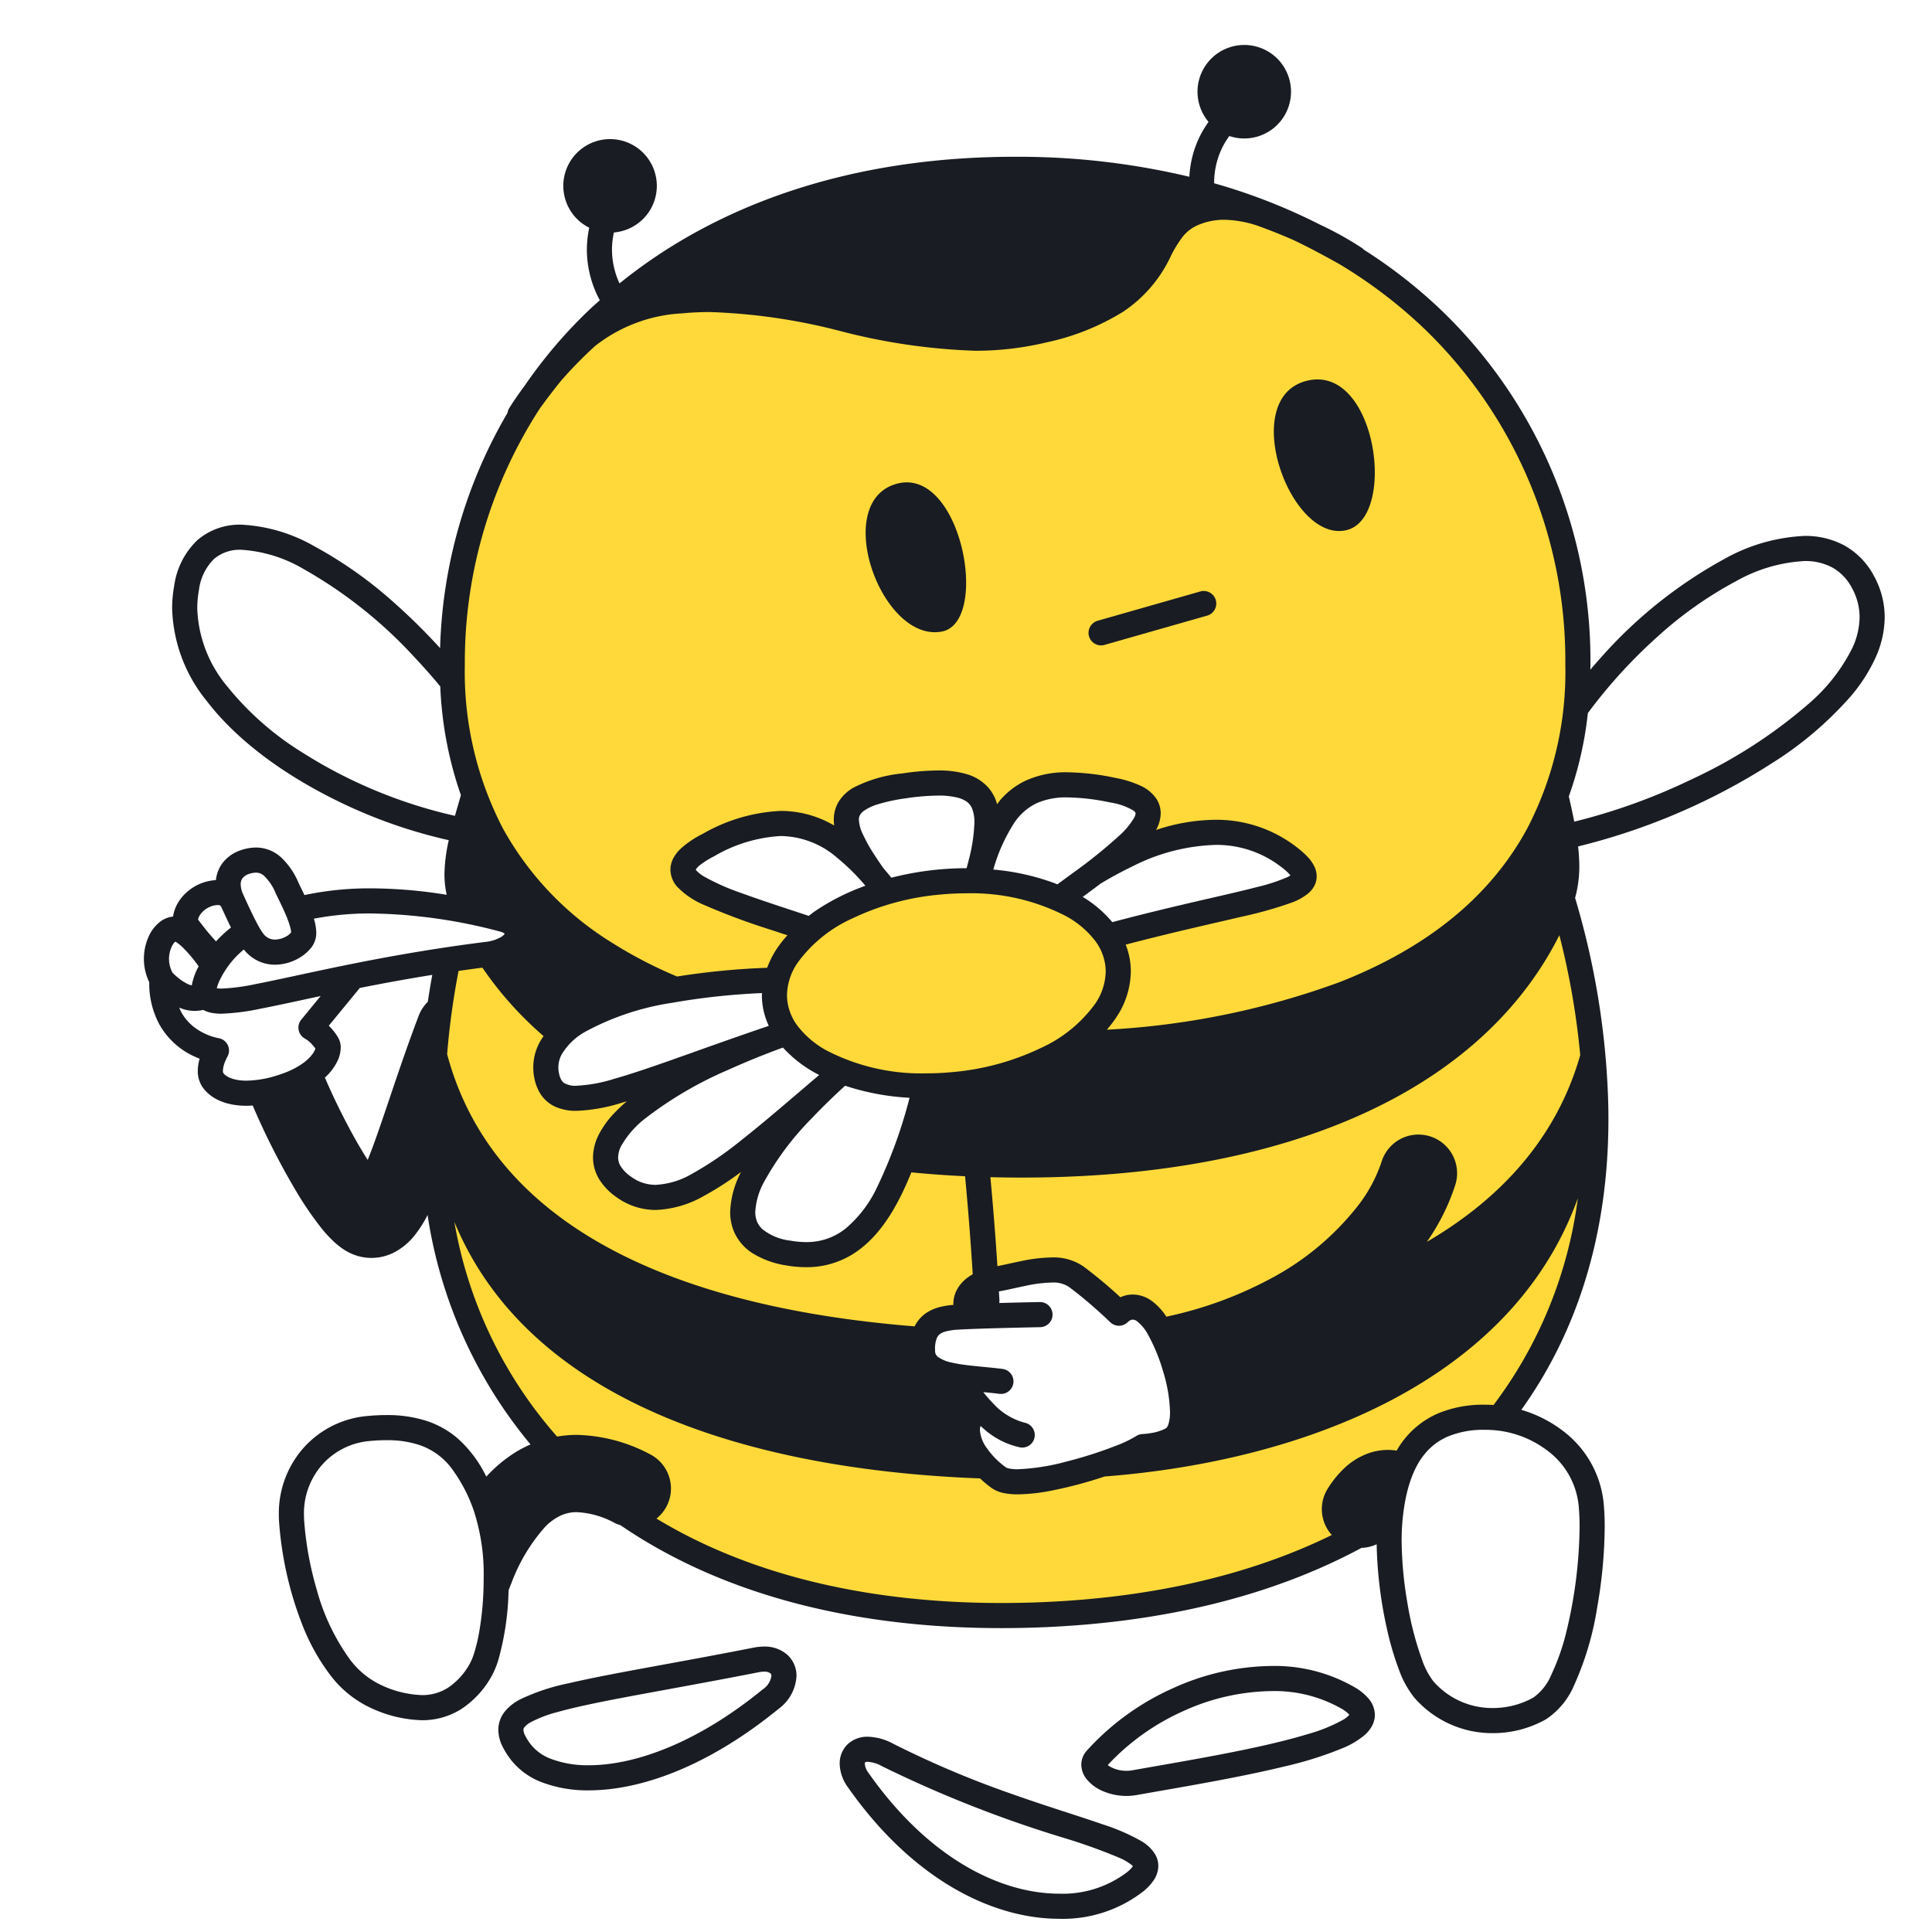 <svg xmlns="http://www.w3.org/2000/svg" width="200" height="200" fill="none"><path fill="#FFD93A" d="M165.174 113.847a81.42 81.42 0 0 0-5.844-27.644 36.455 36.455 0 0 0 4.013-17.39c0-27.07-20.773-51.285-58.262-51.285-37.49 0-58.263 24.216-58.263 51.284a36.74 36.74 0 0 0 3.698 16.757 80.645 80.645 0 0 0-2.893 8.63c1.43.268 2.896.575 4.43.967 2.505.64 1.908 3.183-1.664 3.634-1.384.175-2.72.359-4.007.552a78.649 78.649 0 0 0-1.614 18.073c.964 32.456 25.224 50.862 61.949 49.771 14.557-.433 26.91-3.805 36.459-9.74 1.2-6.706 4.2-10.831 12.036-10.637 6.817-8.615 10.355-19.742 9.962-32.972Zm-49.937-32.04c6.353 1.281 3.503 4.394-2.102 8.64 8.706-5.257 15.421-5.448 20.262-1.751 5.11 3.904-2.201 3.786-18.772 8.248-1.266-1.75-3-3.105-5.003-3.911a23.178 23.178 0 0 0-8.5-1.831c2.514-9.021 5.505-11.133 14.115-9.396ZM73.356 87.47c6.902-3.593 11.63-3.033 17.02 3.141-3.846-5.532-4.431-8.15 3.198-9.256 9.247-1.342 9.705 1.854 7.484 9.843a29.747 29.747 0 0 0-9.275 1.14 21.898 21.898 0 0 0-7.817 3.925c-10.52-3.503-17.269-5.327-10.61-8.793Zm8.215 42.237c-8.418-1.505-4.66-9.341 4.74-18.001-10.48 8.897-16.62 14.79-21.742 11.16-5.563-3.943 1.662-10.356 15.997-15.628-15.45 5.193-22.877 9.123-23.957 4.199-.897-4.09 4.032-7.406 13.324-9.008 3.454-.569 6.944-.9 10.444-.989a6.478 6.478 0 0 0-.194 1.994 6.648 6.648 0 0 0 1.311 3.466 12.296 12.296 0 0 0 5.677 4.024 24.576 24.576 0 0 0 8.68 1.475c-2.968 11.047-6.23 18.746-14.28 17.308Zm40.752 18.657s-1.94.82-7.88 3.127a22.29 22.29 0 0 1-10.316 1.668l-4.173-4.358 1.753-2.499-2.044-3.539c-2.416-.52-4.186-1.262-3.624-4.291.248-1.334 2.957-1.837 2.957-1.837a2.876 2.876 0 0 1 .516-2.611c.996-1.076 4.421-1.964 8.169-2.311s4.935 1.331 6.509 2.806c1.574 1.476 2.794.846 2.794.846s2.427 1.106 4.336 5.743c1.91 4.637 1.003 7.256 1.003 7.256Z"/><g fill="#191C22"><path d="M190.954 56.48a8.48 8.48 0 0 0-4.162-1.001 18.635 18.635 0 0 0-8.268 2.374 47.427 47.427 0 0 0-12.739 10.152 56.6 56.6 0 0 0-1.156 1.323c.002-.173.014-.34.013-.515a50.308 50.308 0 0 0-15.474-36.733 51.917 51.917 0 0 0-8.002-6.244 1.23 1.23 0 0 0-.132-.136 35.655 35.655 0 0 0-4.458-2.48 60.385 60.385 0 0 0-10.888-4.248 8.27 8.27 0 0 1 .876-3.762c.202-.394.433-.772.693-1.13a4.84 4.84 0 1 0-2.15-1.464c-.323.452-.612.927-.864 1.423a10.718 10.718 0 0 0-1.121 4.26 76.425 76.425 0 0 0-18.042-2.07c-17.154-.005-30.962 5.018-40.949 13.11a8.372 8.372 0 0 1-.779-3.485 8.496 8.496 0 0 1 .199-1.79 4.84 4.84 0 1 0-2.552-.49 10.898 10.898 0 0 0-.247 2.28c.01 1.826.47 3.622 1.339 5.23-.368.33-.743.656-1.099.996a49.713 49.713 0 0 0-6.705 7.887 32.24 32.24 0 0 0-1.566 2.273c-.093.15-.154.319-.179.493a50.917 50.917 0 0 0-6.983 24.36 62.128 62.128 0 0 0-4.761-4.704 43.338 43.338 0 0 0-8.238-5.829 16.876 16.876 0 0 0-7.553-2.245 6.726 6.726 0 0 0-4.538 1.567 7.992 7.992 0 0 0-2.43 4.724c-.146.785-.22 1.582-.22 2.38a15.82 15.82 0 0 0 3.575 9.57c3.28 4.292 8.347 7.84 13.75 10.46a51.935 51.935 0 0 0 11.312 3.96 16.893 16.893 0 0 0-.445 3.53c0 .714.077 1.426.23 2.123a49.846 49.846 0 0 0-7.824-.667 32.424 32.424 0 0 0-6.9.695c-.274-.58-.524-1.072-.606-1.253a7.704 7.704 0 0 0-1.843-2.678 3.863 3.863 0 0 0-2.575-.99c-.5.005-.996.088-1.47.246a3.953 3.953 0 0 0-1.983 1.354 3.58 3.58 0 0 0-.69 1.772c-1.06.06-2.071.46-2.886 1.14-.465.38-.85.848-1.136 1.377a4.048 4.048 0 0 0-.416 1.258 2.656 2.656 0 0 0-1.244.466 3.968 3.968 0 0 0-1.32 1.698 5.641 5.641 0 0 0-.452 2.228c.002.83.191 1.65.553 2.398a8.957 8.957 0 0 0 1.045 4.366 7.892 7.892 0 0 0 3.563 3.297c.214.101.415.185.609.26a4.663 4.663 0 0 0-.192 1.258c-.01.563.141 1.118.436 1.597.79 1.223 2.39 2.02 4.617 2.019.203 0 .419-.015.633-.029a74.614 74.614 0 0 0 4.485 8.849 34.322 34.322 0 0 0 2.63 3.848c.427.538.896 1.04 1.402 1.504.282.254.582.487.899.696.418.276.872.494 1.35.646.494.156 1.01.235 1.528.236a5.182 5.182 0 0 0 2.164-.48 6.526 6.526 0 0 0 2.364-1.933c.446-.573.84-1.185 1.177-1.828.036-.067.067-.144.102-.213a48.352 48.352 0 0 0 10.66 23.763 11.91 11.91 0 0 0-1.64.86 14.526 14.526 0 0 0-2.94 2.474 12.71 12.71 0 0 0-2.964-3.96 9.405 9.405 0 0 0-3.244-1.818 13.19 13.19 0 0 0-4.138-.597c-.669 0-1.37.036-2.106.109a10.02 10.02 0 0 0-6.289 3.092 10.202 10.202 0 0 0-2.734 7.099c0 .244.008.492.023.743a36.489 36.489 0 0 0 2.364 10.561 21.62 21.62 0 0 0 2.82 5.155 11.18 11.18 0 0 0 4.324 3.563 13.265 13.265 0 0 0 5.254 1.266 7.548 7.548 0 0 0 4.045-1.119 9.659 9.659 0 0 0 3.093-3.262c.346-.6.619-1.24.812-1.905a28.714 28.714 0 0 0 1.046-7.158c.097-.246.192-.5.29-.736a18.339 18.339 0 0 1 3.49-5.83 5.525 5.525 0 0 1 1.618-1.176 3.941 3.941 0 0 1 1.674-.351 9.019 9.019 0 0 1 3.943 1.136c.188.088.382.162.581.22 10.19 6.976 23.639 10.648 39.409 10.647 1.024 0 2.059-.015 3.103-.046 13.31-.396 24.86-3.231 34.185-8.259a4.045 4.045 0 0 0 1.57-.374 44.05 44.05 0 0 0 1.091 8.867c.304 1.38.705 2.737 1.198 4.062a10.082 10.082 0 0 0 1.607 2.944 10.685 10.685 0 0 0 8.139 3.679c1.921.003 3.81-.49 5.485-1.43a7.834 7.834 0 0 0 2.888-3.456 31.149 31.149 0 0 0 2.409-8.048 49.87 49.87 0 0 0 .791-8.421 24.986 24.986 0 0 0-.114-2.508 10.685 10.685 0 0 0-4.186-7.409 13.115 13.115 0 0 0-4.333-2.197c5.857-8.16 9.027-18.334 9.018-30.122 0-.666-.01-1.338-.031-2.015a81.976 81.976 0 0 0-3.419-20.856c.299-1.085.445-2.206.436-3.331a18.556 18.556 0 0 0-.126-2 66.422 66.422 0 0 0 20.045-8.6 36.922 36.922 0 0 0 8.223-6.992 17.126 17.126 0 0 0 2.517-3.933c.611-1.319.936-2.752.955-4.205a8.828 8.828 0 0 0-1.088-4.228 7.754 7.754 0 0 0-3.061-3.184ZM49.613 168.905c-.122.714-.287 1.42-.496 2.115-.13.459-.314.902-.547 1.319a7.074 7.074 0 0 1-2.244 2.408 4.921 4.921 0 0 1-2.675.728 10.707 10.707 0 0 1-4.212-1.047 8.607 8.607 0 0 1-3.3-2.761 22.256 22.256 0 0 1-3.353-7.115 34.165 34.165 0 0 1-1.302-7.182 9.309 9.309 0 0 1-.018-.582 7.592 7.592 0 0 1 2.026-5.316 7.42 7.42 0 0 1 4.653-2.287c.66-.066 1.277-.098 1.85-.097a10.6 10.6 0 0 1 3.328.468 6.948 6.948 0 0 1 3.325 2.316 16.078 16.078 0 0 1 2.413 4.554 21.205 21.205 0 0 1 1.007 7.028 32.147 32.147 0 0 1-.455 5.451Zm6.244-126.58a64.209 64.209 0 0 1 2.226-2.913 43.958 43.958 0 0 1 3.522-3.596 15.878 15.878 0 0 1 8.935-3.372 31.36 31.36 0 0 1 2.974-.14c4.558.154 9.084.815 13.495 1.972a63.244 63.244 0 0 0 13.923 2.033 31.22 31.22 0 0 0 7.385-.862 24.826 24.826 0 0 0 7.983-3.199 14.04 14.04 0 0 0 4.892-5.712c.352-.726.775-1.414 1.261-2.057a4.078 4.078 0 0 1 1.73-1.247 6.813 6.813 0 0 1 2.565-.482c1.135.03 2.26.226 3.337.583a55.537 55.537 0 0 1 3.783 1.503c1.422.67 3.018 1.515 4.784 2.504a49.776 49.776 0 0 1 8.72 6.62 47.716 47.716 0 0 1 14.67 34.853 35.08 35.08 0 0 1-3.948 16.957c-3.858 7.123-10.438 12.384-19.434 15.904a82.392 82.392 0 0 1-24.081 4.92c.34-.388.655-.797.943-1.224a8.698 8.698 0 0 0 1.54-4.801c0-.166-.005-.333-.016-.5l-1.297.085 1.297-.086a7.619 7.619 0 0 0-.512-2.282c4.85-1.268 8.858-2.148 11.912-2.868a42.004 42.004 0 0 0 5.285-1.485 6.028 6.028 0 0 0 1.668-.924c.253-.209.466-.462.629-.747.179-.32.273-.68.274-1.048a2.376 2.376 0 0 0-.209-.953 3.91 3.91 0 0 0-.773-1.104 9.67 9.67 0 0 0-1.135-.994 13.536 13.536 0 0 0-8.405-2.8c-2.079.03-4.14.386-6.109 1.056.013-.023.03-.045.042-.068.278-.51.43-1.078.443-1.658.001-.5-.135-.99-.392-1.417a3.892 3.892 0 0 0-1.691-1.436 10.838 10.838 0 0 0-2.58-.808 25.48 25.48 0 0 0-4.966-.585 10.028 10.028 0 0 0-4.369.872 8.008 8.008 0 0 0-2.551 1.931c-.138.155-.261.332-.391.499-.03-.105-.057-.21-.093-.313a4.362 4.362 0 0 0-.846-1.442 4.774 4.774 0 0 0-2.192-1.353 10.043 10.043 0 0 0-2.98-.383 26.269 26.269 0 0 0-3.718.31 13.954 13.954 0 0 0-5.061 1.483 4.313 4.313 0 0 0-1.487 1.409 3.582 3.582 0 0 0-.526 1.906c.002.197.016.394.042.589a10.947 10.947 0 0 0-5.513-1.51c-2.848.13-5.622.943-8.088 2.372-.845.41-1.628.94-2.323 1.572-.29.276-.535.596-.725.949-.196.367-.3.777-.304 1.194.015.652.263 1.278.7 1.763.8.82 1.761 1.467 2.822 1.9a68.743 68.743 0 0 0 6.944 2.58c.53.177 1.088.36 1.645.545-.401.439-.77.906-1.104 1.399a9.77 9.77 0 0 0-.993 1.965 76.935 76.935 0 0 0-9.326.904 45.423 45.423 0 0 1-6.77-3.519A32.134 32.134 0 0 1 52.067 85.77a35.082 35.082 0 0 1-3.948-16.957 48.311 48.311 0 0 1 7.739-26.487Zm47.549 91.363c.015-.002.027-.006.041-.009.874-.156 1.82-.389 2.762-.578.87-.195 1.757-.305 2.648-.331a2.95 2.95 0 0 1 1.738.41c1.062.775 2.157 1.706 2.976 2.437.41.366.753.683.991.907.119.112.213.2.275.261l.093.089a1.294 1.294 0 0 0 1.855-.05l.004.004a.955.955 0 0 1 .178-.132.604.604 0 0 1 .295-.088.818.818 0 0 1 .492.206c.46.383.837.855 1.11 1.388a18.574 18.574 0 0 1 1.551 3.8c.42 1.338.656 2.726.704 4.127.014.454-.046.907-.177 1.341a1.121 1.121 0 0 1-.149.3l-.095.091a5.025 5.025 0 0 1-1.548.492 8.073 8.073 0 0 1-.643.082l-.18.013-.041.003h-.007a1.299 1.299 0 0 0-.689.225c-.64.384-1.315.707-2.015.967a43.035 43.035 0 0 1-5.226 1.67 22.48 22.48 0 0 1-4.971.782 4.679 4.679 0 0 1-.9-.072 1.484 1.484 0 0 1-.243-.067l-.057-.025-.015-.008a8.232 8.232 0 0 1-1.987-1.989 3.605 3.605 0 0 1-.737-1.899c0-.143.025-.285.074-.419.122.109.238.222.365.329a8.207 8.207 0 0 0 3.735 1.89c.338.055.684-.025.964-.223a1.304 1.304 0 0 0-.519-2.339 6.79 6.79 0 0 1-3.315-2.065 12.897 12.897 0 0 1-.953-1.096c.57.055 1.132.109 1.656.178a1.3 1.3 0 0 0 .338-2.578c-1.872-.24-3.867-.325-5.245-.656-.512-.092-1-.29-1.43-.582a.825.825 0 0 1-.23-.268.85.85 0 0 1-.082-.376l-.002-.156a2.967 2.967 0 0 1 .174-1.129c.053-.135.133-.258.235-.36a1.52 1.52 0 0 1 .659-.343 6.16 6.16 0 0 1 1.288-.194c.979-.066 3.135-.133 5.014-.181 1.885-.048 3.509-.079 3.512-.079a1.31 1.31 0 0 0 1.193-.824 1.316 1.316 0 0 0-.019-.998 1.294 1.294 0 0 0-.722-.69 1.298 1.298 0 0 0-.501-.088c-.002 0-1.635.031-3.529.08l-.662.017c.014-.064.024-.13.028-.196-.017-.333-.04-.667-.059-1.001Zm-55.935-33.179c.804-.116 1.626-.229 2.466-.338a36.611 36.611 0 0 0 6.332 7.085 6.513 6.513 0 0 0-.447.729 5.467 5.467 0 0 0-.483 3.73c.102.496.285.973.54 1.411a3.594 3.594 0 0 0 1.64 1.458 5.282 5.282 0 0 0 2.174.409c1.557-.066 3.099-.338 4.585-.808.198-.056.408-.119.613-.18-.475.401-.927.827-1.354 1.278a9.493 9.493 0 0 0-1.552 2.174 5.272 5.272 0 0 0-.596 2.351c.001.807.226 1.598.65 2.285a6.286 6.286 0 0 0 1.777 1.834 6.896 6.896 0 0 0 4.059 1.328 10.846 10.846 0 0 0 5.009-1.461 31.625 31.625 0 0 0 3.829-2.472 9.593 9.593 0 0 0-1.126 4.134 5.21 5.21 0 0 0 .371 1.981 5.017 5.017 0 0 0 2.002 2.331 9.271 9.271 0 0 0 3.381 1.219c.69.126 1.388.19 2.089.193a9.035 9.035 0 0 0 5.688-1.938c2.275-1.782 3.871-4.532 5.225-7.878 1.823.177 3.676.311 5.561.401.315 3.354.582 6.751.793 10.144-.229.13-.447.276-.653.439-.398.313-.73.703-.974 1.146-.249.459-.38.972-.38 1.494 0 .031.01.062.011.093a8.51 8.51 0 0 0-1.365.21c-.424.103-.83.264-1.21.477a3.604 3.604 0 0 0-1.446 1.535c-20.758-1.651-43.076-8.285-48.394-28.173a79.11 79.11 0 0 1 1.185-8.621Zm31.414 3.011c.068.928.305 1.835.7 2.677-3.83 1.296-7.16 2.506-9.99 3.505-2.347.828-4.357 1.512-6.021 1.98a15.44 15.44 0 0 1-3.881.711 2.223 2.223 0 0 1-1.303-.29.98.98 0 0 1-.279-.309 2.13 2.13 0 0 1-.233-.636 2.854 2.854 0 0 1 .257-1.986 6.514 6.514 0 0 1 2.538-2.413 27.372 27.372 0 0 1 8.91-2.95 70.682 70.682 0 0 1 9.303-1.005c-.002.072-.017.142-.017.215 0 .167.005.334.016.501Zm36.259-8.06a12.08 12.08 0 0 0-3.061-2.612c.637-.466 1.249-.922 1.837-1.367a38.664 38.664 0 0 1 3.265-1.77 20.272 20.272 0 0 1 8.595-2.247c2.466-.038 4.873.76 6.827 2.265.359.259.687.557.979.89a2.708 2.708 0 0 1-.338.19c-.997.427-2.029.765-3.085 1.009-3.252.85-8.357 1.876-15.019 3.642ZM79.11 122.325a29.647 29.647 0 0 1 4.906-6.542 64.635 64.635 0 0 1 3.472-3.388c2.157.712 4.4 1.131 6.67 1.247a50.009 50.009 0 0 1-3.426 9.389 12.542 12.542 0 0 1-3.21 4.159 6.406 6.406 0 0 1-4.092 1.39 9.295 9.295 0 0 1-1.631-.153 5.606 5.606 0 0 1-2.896-1.203 2.185 2.185 0 0 1-.538-.77 2.61 2.61 0 0 1-.178-.998c.067-1.1.382-2.171.923-3.131Zm38.292-37.665a7.858 7.858 0 0 1-1.532 1.842 52.012 52.012 0 0 1-4.801 3.866c-.52.383-1.06.777-1.612 1.178-.104-.041-.204-.086-.308-.126a24.452 24.452 0 0 0-6.32-1.404 17.669 17.669 0 0 1 2.198-4.882 5.786 5.786 0 0 1 2.247-1.967 7.458 7.458 0 0 1 3.253-.62 22.98 22.98 0 0 1 4.451.534c.806.119 1.583.386 2.292.788a.877.877 0 0 1 .264.245l.022.079a1.125 1.125 0 0 1-.154.467Zm-17.123 4.382c-.065.266-.14.552-.214.834h-.013a31.34 31.34 0 0 0-7.779.985c-.279-.347-.557-.68-.835-1-.311-.449-.605-.88-.865-1.283A16.655 16.655 0 0 1 89.3 86.31a3.8 3.8 0 0 1-.387-1.443.966.966 0 0 1 .138-.54c.102-.154.233-.288.385-.394.465-.313.978-.549 1.519-.698.918-.27 1.856-.468 2.805-.593a23.754 23.754 0 0 1 3.345-.283c.681-.015 1.361.057 2.024.213.306.074.598.196.865.362.286.18.508.447.634.76.179.478.26.986.241 1.495a17.328 17.328 0 0 1-.59 3.854Zm-10.693 2.65a23.407 23.407 0 0 0-5.195 2.616c-.235.162-.45.335-.673.503-2.65-.879-5.037-1.651-6.967-2.36a23.336 23.336 0 0 1-3.861-1.71 3.462 3.462 0 0 1-.806-.63l-.062-.088c.128-.19.288-.358.474-.492a9.087 9.087 0 0 1 1.459-.907 15.232 15.232 0 0 1 6.887-2.079 9.06 9.06 0 0 1 5.813 2.248 21.738 21.738 0 0 1 2.931 2.9Zm-7.008 7.96a14.195 14.195 0 0 1 5.645-4.572 26.494 26.494 0 0 1 9.171-2.48c.902-.084 1.79-.124 2.658-.124 3.573-.09 7.111.72 10.288 2.356a9.598 9.598 0 0 1 2.976 2.492 5.386 5.386 0 0 1 1.136 2.916c.007.109.01.219.01.329a6.093 6.093 0 0 1-1.109 3.367 14.198 14.198 0 0 1-5.645 4.572 26.498 26.498 0 0 1-9.17 2.481c-.904.083-1.792.123-2.66.123a21.276 21.276 0 0 1-10.288-2.356 9.596 9.596 0 0 1-2.975-2.491 5.384 5.384 0 0 1-1.135-2.916 4.915 4.915 0 0 1-.011-.33 6.097 6.097 0 0 1 1.109-3.367Zm2.223 11.63c-3.057 2.603-5.726 4.918-8.077 6.764a35.418 35.418 0 0 1-5.057 3.45 8.324 8.324 0 0 1-3.792 1.159 4.271 4.271 0 0 1-2.556-.849 3.728 3.728 0 0 1-1.058-1.062 1.75 1.75 0 0 1-.272-.936c.014-.416.124-.824.323-1.191a9.638 9.638 0 0 1 2.559-2.894 39.416 39.416 0 0 1 8.498-4.967 82.758 82.758 0 0 1 5.68-2.311 13.033 13.033 0 0 0 3.752 2.837Zm-53.49-33.376a30.738 30.738 0 0 1-7.85-6.927 13.237 13.237 0 0 1-3.041-7.993c0-.64.059-1.278.175-1.908a5.43 5.43 0 0 1 1.584-3.237 4.125 4.125 0 0 1 2.828-.926c2.237.148 4.409.814 6.343 1.947a46.9 46.9 0 0 1 11.635 9.258c.884.937 1.749 1.92 2.592 2.935a38.94 38.94 0 0 0 2.136 11.26c-.207.715-.416 1.428-.618 2.139a50.008 50.008 0 0 1-15.784-6.548Zm-.216 21.186a4.34 4.34 0 0 0 .958-.8 2.48 2.48 0 0 0 .688-1.75 5.179 5.179 0 0 0-.25-1.438 30.392 30.392 0 0 1 5.926-.542 54.33 54.33 0 0 1 13.313 1.864l.322-1.26-.322 1.26c.189.038.366.116.52.23-.098.14-.227.256-.376.34a4.102 4.102 0 0 1-1.649.514c-7.306.922-13.289 2.14-17.887 3.124-2.298.491-4.25.923-5.835 1.228-1.171.26-2.363.419-3.561.475a3.22 3.22 0 0 1-.5-.033c.08-.313.194-.616.34-.903a9.342 9.342 0 0 1 2.46-3.108c.403.512.92.923 1.509 1.2a4.09 4.09 0 0 0 1.722.372 5.022 5.022 0 0 0 2.622-.773Zm-5.982-8.188a1.36 1.36 0 0 1 .703-.446c.218-.075.446-.116.677-.122.325-.001.638.126.87.353.513.51.916 1.12 1.182 1.793l1.183-.539-1.183.539c.1.217.241.496.413.85.257.527.57 1.195.81 1.818.11.282.204.569.283.86.048.169.078.341.088.516a1.755 1.755 0 0 1-.554.438 2.409 2.409 0 0 1-1.112.3 1.486 1.486 0 0 1-.632-.13c-.23-.111-.43-.276-.584-.48a6.006 6.006 0 0 1-.44-.689c-.536-.939-1.192-2.38-1.64-3.369a2.55 2.55 0 0 1-.26-1.037 1.04 1.04 0 0 1 .196-.655Zm-4.487 3.939c.199-.35.49-.639.843-.834a2.216 2.216 0 0 1 1.048-.318.728.728 0 0 1 .253.036l.026.013.102.127c.285.625.638 1.399 1.01 2.15-.553.436-1.07.916-1.545 1.436a24.617 24.617 0 0 1-1.29-1.513 31.687 31.687 0 0 1-.576-.755c.029-.119.072-.234.129-.342Zm-2.74 2.948c.069-.12.16-.224.269-.31l.007-.003.01.004c.3.19.577.416.823.673a13.55 13.55 0 0 1 1.54 1.848l.028.043c-.04.078-.087.153-.126.232a6.3 6.3 0 0 0-.583 1.731 2.125 2.125 0 0 1-.425-.147 5.282 5.282 0 0 1-1.166-.789 6.978 6.978 0 0 1-.376-.35l-.024-.025a2.984 2.984 0 0 1 .022-2.907Zm7.641 14.079c-1.635-.001-2.283-.577-2.423-.815l-.015-.041-.015-.16c.02-.328.096-.65.225-.951.062-.157.126-.292.171-.383l.053-.1.01-.021.002-.002a1.297 1.297 0 0 0-.938-1.932v-.001a6.098 6.098 0 0 1-2.382-1.048 5.028 5.028 0 0 1-1.484-1.705c-.066-.124-.122-.264-.18-.401a4.14 4.14 0 0 0 1.506.338h.085a4.3 4.3 0 0 0 .898-.102c.232.124.479.218.734.279.384.08.776.118 1.168.112a23.138 23.138 0 0 0 4.052-.521c1.709-.33 3.78-.79 6.2-1.306l-2.006 2.443a1.3 1.3 0 0 0 .4 1.976c.285.169.54.384.756.635.105.117.204.24.294.368l.011.016a1.34 1.34 0 0 1-.11.264c-.32.617-1.344 1.739-3.809 2.5a10.975 10.975 0 0 1-3.203.558Zm13.076 6.806c-.186.504-.365.966-.539 1.4a46.457 46.457 0 0 1-1.433-2.412 69.563 69.563 0 0 1-2.998-6.11c.08-.075.163-.15.237-.226.42-.42.77-.906 1.037-1.437.228-.447.353-.939.365-1.441a2.05 2.05 0 0 0-.157-.812c-.095-.21-.211-.41-.346-.597a6.85 6.85 0 0 0-.73-.863l3.207-3.905c2.268-.451 4.764-.915 7.504-1.353a82.63 82.63 0 0 0-.463 2.788c-.408.399-.725.88-.93 1.411-1.934 5.061-3.453 10.038-4.754 13.557Zm121.619 31.519a8.078 8.078 0 0 1 3.196 5.625c.071.744.104 1.492.1 2.24a47.64 47.64 0 0 1-1.328 10.695 23.259 23.259 0 0 1-1.6 4.617 5.476 5.476 0 0 1-1.84 2.35 8.587 8.587 0 0 1-4.205 1.093 8.076 8.076 0 0 1-6.177-2.785 7.801 7.801 0 0 1-1.142-2.17 32.633 32.633 0 0 1-1.521-5.864 39.51 39.51 0 0 1-.609-6.53c0-.624.022-1.217.066-1.763l-1.296-.105 1.296.105c.252-3.159 1.022-5.617 2.331-7.195a6.269 6.269 0 0 1 2.446-1.823 9.575 9.575 0 0 1 3.763-.67 10.557 10.557 0 0 1 6.52 2.18Zm-5.61-4.751c-.049-.002-.1-.01-.15-.012a17.807 17.807 0 0 0-.76-.017 12.17 12.17 0 0 0-4.777.876 9.064 9.064 0 0 0-4.345 3.878 5.828 5.828 0 0 0-.894-.074 6.106 6.106 0 0 0-2.099.374 7.195 7.195 0 0 0-2.452 1.543 10.641 10.641 0 0 0-1.694 2.1 3.989 3.989 0 0 0 .427 4.792c-8.576 4.21-19.077 6.633-31.19 6.993-1.019.03-2.028.045-3.026.045-14.214 0-26.316-3.057-35.694-8.739a3.982 3.982 0 0 0 .782-5.393 3.996 3.996 0 0 0-1.5-1.291 16.85 16.85 0 0 0-7.521-1.979c-.686-.001-1.371.058-2.047.176a45.082 45.082 0 0 1-10.636-22.229c8.103 19.585 32.577 25.742 54.419 26.557.378.361.781.695 1.205 1a3.4 3.4 0 0 0 1.305.528c.465.087.939.129 1.413.123a19.635 19.635 0 0 0 3.624-.416c1.812-.367 3.6-.845 5.353-1.433 20.648-1.598 42.166-9.873 48.98-28.798a45.064 45.064 0 0 1-8.723 21.396Zm8.973-36.223c-2.459 8.631-8.291 14.904-15.876 19.335a22.207 22.207 0 0 0 2.952-5.925 4.015 4.015 0 0 0-.288-3.054 3.992 3.992 0 0 0-2.366-1.952 3.994 3.994 0 0 0-4.261 1.289 3.997 3.997 0 0 0-.736 1.379 15.225 15.225 0 0 1-2.488 4.591 28.34 28.34 0 0 1-9.141 7.562 40.576 40.576 0 0 1-10.641 3.856 6.24 6.24 0 0 0-1.445-1.582 3.418 3.418 0 0 0-2.033-.712c-.443.002-.88.099-1.283.284a46.348 46.348 0 0 0-3.852-3.212 5.457 5.457 0 0 0-3.27-.91 16.392 16.392 0 0 0-3.16.382c-.899.182-1.741.381-2.445.517a325.424 325.424 0 0 0-.727-9.209c1.029.026 2.063.042 3.108.043h.13c14.446-.001 26.886-2.477 36.626-7.213 8.67-4.213 15.194-10.238 19.037-17.877a79.652 79.652 0 0 1 2.159 12.407v.001Zm28.188-42.182a18.471 18.471 0 0 1-4.56 5.831 51.308 51.308 0 0 1-12.059 7.787 61.992 61.992 0 0 1-12.187 4.401 81.986 81.986 0 0 0-.564-2.613 37.528 37.528 0 0 0 1.971-8.624 53.108 53.108 0 0 1 7.237-7.936 40.219 40.219 0 0 1 8.105-5.721 16.154 16.154 0 0 1 7.076-2.085 5.888 5.888 0 0 1 2.9.675c.873.5 1.58 1.244 2.034 2.142.507.917.774 1.948.777 2.996a7.738 7.738 0 0 1-.73 3.147ZM92.462 180.509a5.857 5.857 0 0 0-2.62-.724 2.97 2.97 0 0 0-2.108.792 2.763 2.763 0 0 0-.81 2.005c.026.877.322 1.726.846 2.43 6.824 9.725 15.123 13.621 21.875 13.621a13.572 13.572 0 0 0 8.696-2.829 5.399 5.399 0 0 0 1.084-1.154c.305-.438.473-.957.483-1.492a2.38 2.38 0 0 0-.305-1.16 4.03 4.03 0 0 0-1.455-1.41 21.283 21.283 0 0 0-4.052-1.75c-2.513-.876-5.756-1.852-9.461-3.167a100.37 100.37 0 0 1-12.173-5.162Zm23.422 11.815a5.54 5.54 0 0 1 1.293.764c.034.031.066.063.096.098a1.01 1.01 0 0 1-.089.128c-.15.178-.317.341-.499.486a11.005 11.005 0 0 1-7.04 2.233c-5.743.001-13.291-3.329-19.747-12.515l-1.064.747 1.064-.747a1.753 1.753 0 0 1-.374-.936l.019-.13.005-.012a.513.513 0 0 1 .293-.055c.507.036.999.186 1.439.44a124.5 124.5 0 0 0 18.893 7.446 58.052 58.052 0 0 1 5.711 2.053Z"/><path d="M112.477 184.164a4.334 4.334 0 0 0 1.758 1.279 6.177 6.177 0 0 0 3.441.377c4.438-.79 10.35-1.757 15.205-2.937a37.94 37.94 0 0 0 6.246-1.972c.76-.32 1.47-.748 2.108-1.272a3.56 3.56 0 0 0 .75-.89c.22-.373.337-.797.34-1.23a2.634 2.634 0 0 0-.646-1.674 5.515 5.515 0 0 0-1.439-1.177 16.571 16.571 0 0 0-8.596-2.208 25.25 25.25 0 0 0-10.292 2.336 26.577 26.577 0 0 0-8.851 6.436l-.001.001c-.36.395-.561.91-.564 1.444.01.542.201 1.065.541 1.487Zm9.948-7a22.686 22.686 0 0 1 9.219-2.104 13.98 13.98 0 0 1 7.254 1.835c.288.158.549.361.773.601l.014.021a2.625 2.625 0 0 1-.636.508 16.988 16.988 0 0 1-3.74 1.51c-2.463.75-5.622 1.442-8.839 2.062-3.219.621-6.5 1.174-9.249 1.663a3.527 3.527 0 0 1-.616.054 3.41 3.41 0 0 1-1.698-.437 1.635 1.635 0 0 1-.231-.164 24.082 24.082 0 0 1 7.749-5.549Zm-8.301 5.513h-.002l.32.285-.971-.865.653.58ZM82.454 173.496a2.935 2.935 0 0 0-.968-2.209 3.54 3.54 0 0 0-2.397-.836 5.46 5.46 0 0 0-1.052.108c-8.496 1.668-14.827 2.673-19.134 3.684a21.5 21.5 0 0 0-5.06 1.677 5.012 5.012 0 0 0-1.584 1.256 3.028 3.028 0 0 0-.673 1.898c.011.573.148 1.136.4 1.65.27.555.603 1.077.99 1.557a7.416 7.416 0 0 0 3.257 2.271c1.513.545 3.113.811 4.721.786 5.242-.006 12.184-2.35 19.66-8.448l-.822-1.007.822 1.007a4.505 4.505 0 0 0 1.84-3.394Zm-3.484 1.38c-7.112 5.811-13.553 7.868-18.016 7.862a10.766 10.766 0 0 1-3.797-.616 4.853 4.853 0 0 1-2.135-1.446 5.605 5.605 0 0 1-.679-1.05 1.37 1.37 0 0 1-.157-.552.41.41 0 0 1 .113-.286c.178-.201.39-.369.627-.495a12.767 12.767 0 0 1 2.884-1.089c1.98-.553 4.722-1.101 8.181-1.744 3.461-.644 7.645-1.388 12.547-2.35.182-.037.366-.057.55-.058a.98.98 0 0 1 .665.173.32.32 0 0 1 .101.271 2.006 2.006 0 0 1-.884 1.38ZM139.403 54.875c5.282-1.288 3.085-17.264-4.136-15.453-7.139 1.791-1.707 16.878 4.136 15.453ZM97.495 65.378c5.058-.948 2.003-17.268-4.756-15.274-6.683 1.973-1.502 16.447 4.756 15.274ZM114.34 66.761l10.632-3.034a1.3 1.3 0 0 0-.714-2.5l-10.631 3.034a1.301 1.301 0 0 0-.275 2.387c.301.167.657.208.988.114Z"/></g></svg>
